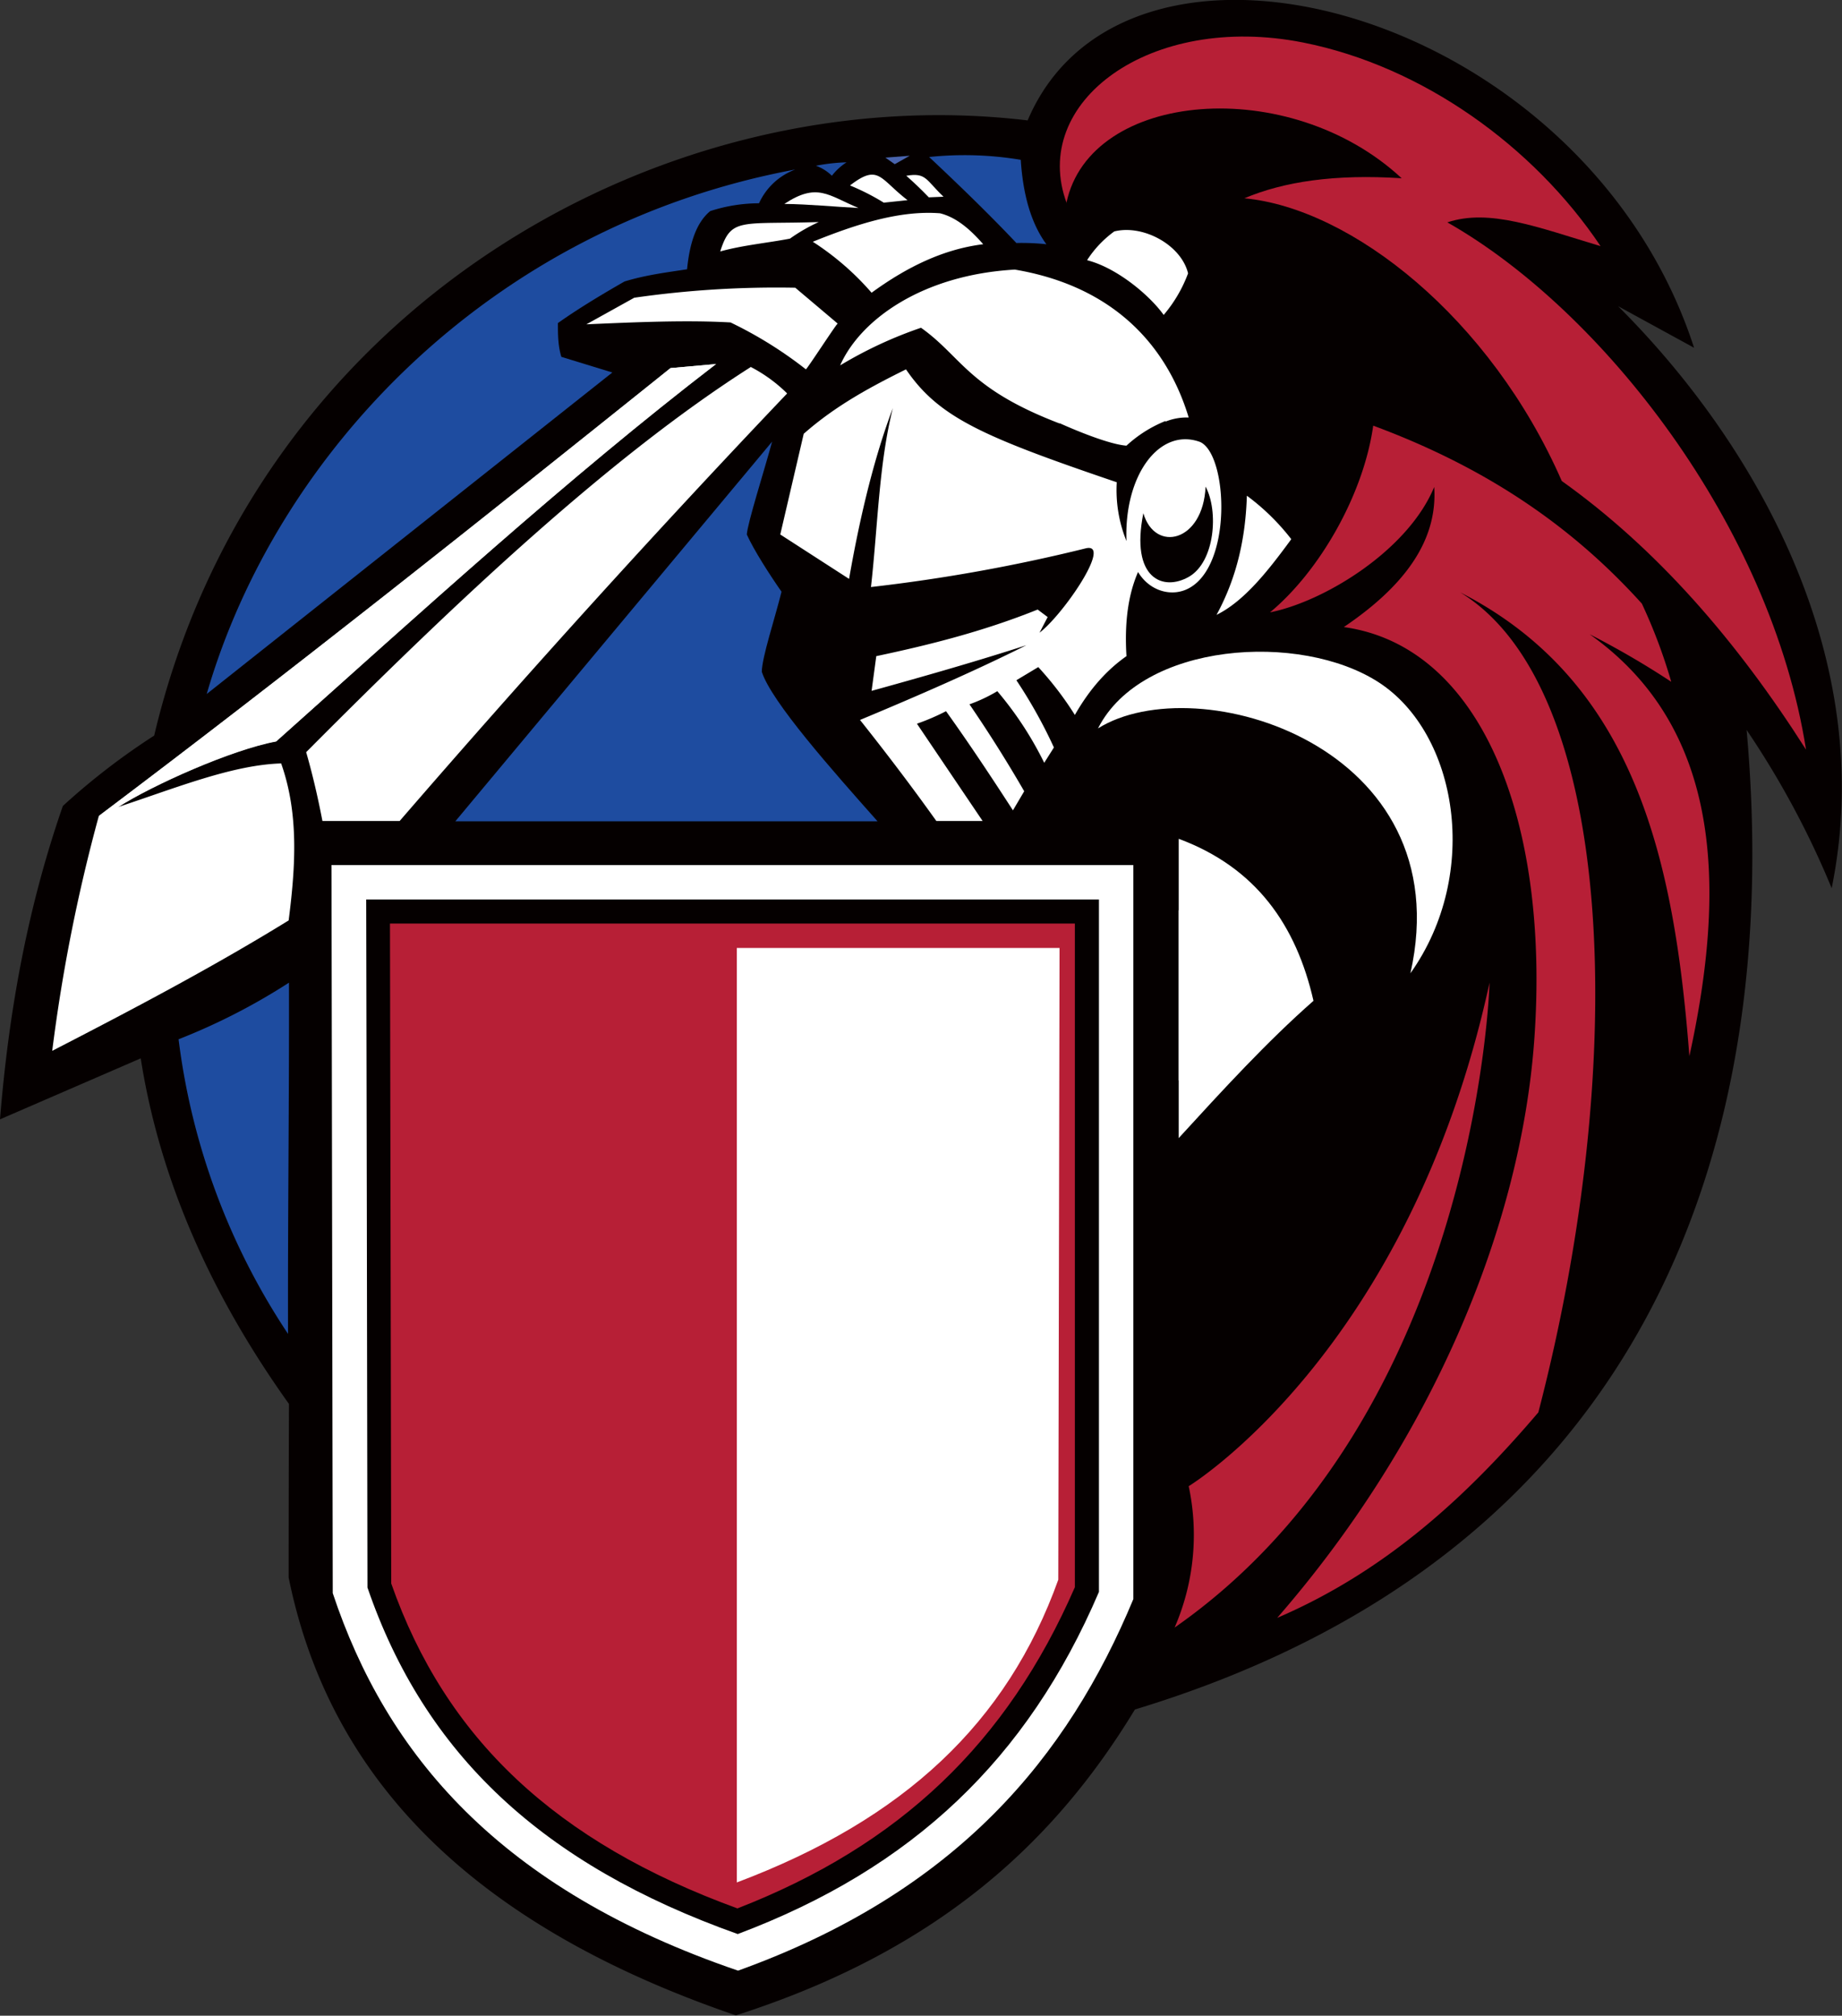 <svg id="Layer_1" data-name="Layer 1" xmlns="http://www.w3.org/2000/svg" viewBox="0 0 589 644.5"><rect x="0" y="0" width="589" height="644.5" fill="#333333" stroke="none"/><title>Knigh390_4c</title><path d="M34.1-283.7C-83-297.7-212.9-223.5-245.2-87a218.1,218.1,0,0,0-29.2,22.5C-286-31.1-291.8,2.3-294.5,35.7l45-19.5c6,38.3,22.1,75.1,47.4,110.5q-.1,27.7-.1,55.5c12.4,61.2,55,109.9,143,140C6.7,301.1,43.4,265.6,68.4,224.4,234.4,174,275.6,40.7,264-88.8a281.7,281.7,0,0,1,27.2,50.6c14.9-73.2-24-141.9-68.3-186.1L247.2-211C212.1-319.3,65.8-358.4,34.1-283.7" transform="translate(294.5 322.2)" style="fill:#050000;fill-rule:evenodd"/><path d="M46.6-257.2c-12-32.3,26.6-61.1,75.6-51.4,38.2,7.6,73.7,33.2,95.1,65.1-20-6-35.5-12.1-49-7.6C217.7-223.1,271.7-154.3,283-82.5c-22.2-34.9-47.8-64.3-78.1-85.9-22.9-52.3-67.3-87.2-101.5-90.4,12.6-5.3,28.8-7.8,50.3-6.4-35.9-33.4-99.7-28.1-107.2,7.9" transform="translate(294.5 322.2)" style="fill:#b71f36;fill-rule:evenodd"/><path d="M7.2-259.3c-5.7-5.4-5.5-7.8-11.9-6.7,2.6,2.3,5,4.6,7.2,6.9l4.7-.2" transform="translate(294.5 322.2)" style="fill:#fff;fill-rule:evenodd"/><path d="M-4.3-258.2c-8.9-6.8-9.2-11.8-18.4-4.7a74,74,0,0,1,10.8,5.5l7.6-.8" transform="translate(294.5 322.2)" style="fill:#fff;fill-rule:evenodd"/><path d="M-20-255.7c-9.8-4.1-13.2-8.2-23.7-1.3,8,.1,15.8.9,23.7,1.3" transform="translate(294.5 322.2)" style="fill:#fff;fill-rule:evenodd"/><path d="M-32.7-251.2c-25,.8-28-1.6-31.5,9.4,7.2-2,15-2.7,22.3-4.1a54.7,54.7,0,0,1,9.2-5.3" transform="translate(294.5 322.2)" style="fill:#fff;fill-rule:evenodd"/><path d="M19.9-244.1c-4.2-4.8-8.6-8.6-13.8-9.9-12.8-1-26.6,3.4-40.7,9.1a87.8,87.8,0,0,1,18.8,16.3c11.1-8.1,22.8-13.9,35.6-15.5" transform="translate(294.5 322.2)" style="fill:#fff;fill-rule:evenodd"/><path d="M77.6-221.5c-4.5-6.3-15-15.1-24.5-17.5a34.4,34.4,0,0,1,8.7-9.2c9.2-2.3,21.4,4.3,23.6,13.4a44.4,44.4,0,0,1-7.8,13.3" transform="translate(294.5 322.2)" style="fill:#fff;fill-rule:evenodd"/><path d="M-26.6-218.7l-13.6-11.5A318.9,318.9,0,0,0-91.7-227l-15.3,8.5c16-.7,32-1.4,46.1-.6a130.8,130.8,0,0,1,24.1,15c.9-.9,9.2-13.7,10.1-14.6" transform="translate(294.5 322.2)" style="fill:#fff;fill-rule:evenodd"/><path d="M-45-151.3l7.5-32.2c10.2-9,21.4-15,32.7-20.6,10.5,15.4,24.5,21.5,67.4,36.1a43.3,43.3,0,0,0,3.1,18.8c-.8-21,10.5-36.4,23.5-31.7,9,3.9,10.6,40.7-4.4,47.2-5,2.2-11.7.5-15.4-5.6-3,6.9-4.4,15.6-3.7,26.9-6,4.2-11.6,10.2-16.5,18.8a104.9,104.9,0,0,0-11.7-15.3l-7,4.2a156,156,0,0,1,12,21.5l-3.1,4.9a110.8,110.8,0,0,0-15-22.9,49.6,49.6,0,0,1-8.9,4.2Q24.8-83.4,33-69.2l-3.6,6.1C22.6-73.6,15.6-84.2,8-94.8a70.7,70.7,0,0,1-9.3,4l21,31.1H4.9C-2.8-70.5-11-81.3-19.5-92c18.7-7.8,36.8-15.7,53.2-23.9-15.1,4.9-31.8,9.7-49.5,14.6l1.5-11.1c17-3.6,34.2-7.9,51.6-14.9l3.2,2.4-2.6,5c7.6-5.8,23.3-28.8,14.9-27A541,541,0,0,1-16-134.5c2.2-19.4,2.5-39.3,7-57.2-6.9,18.2-11.3,39.1-14,54.6l-22-14.2" transform="translate(294.5 322.2)" style="fill:#fff;fill-rule:evenodd"/><path d="M71.1-158.1c3.7,12.7,19.1,9.3,19.9-8.5,4.2,7.8,3,24-5.3,28.8s-18.8.6-14.6-20.3" transform="translate(294.5 322.2)" style="fill:#050000;fill-rule:evenodd"/><path d="M-65.5-205.8l-14.6,1.3C-141-155.7-201.9-107.2-262.9-61.3a539.1,539.1,0,0,0-14.9,75.1c25.6-13.2,51.1-26.6,75.6-41.7,2.2-17.2,3.3-34.1-2.4-50.2-15.7.5-33.5,7.8-52.3,14,11.2-7.2,36.6-18.5,50.7-21.1,46.6-41.6,93.3-84.3,140.7-120.7" transform="translate(294.5 322.2)" style="fill:#fff;fill-rule:evenodd"/><path d="M-54.5-204.8c-44.3,28.2-92.6,73.3-142.1,123.1,2.1,7.3,3.8,14.7,5.2,22h24.7q62-71.7,123.9-136.7a47.9,47.9,0,0,0-11.7-8.5" transform="translate(294.5 322.2)" style="fill:#fff;fill-rule:evenodd"/><path d="M104.2-163.7c-.4,13-3,25.8-9.7,38.1,8.9-4.4,16.5-14.1,23.9-24.2a72.2,72.2,0,0,0-14.2-13.9" transform="translate(294.5 322.2)" style="fill:#fff;fill-rule:evenodd"/><path d="M111.6-126.4c15.8-13.1,29.9-37.6,33-59.7,38.9,14.4,65.5,34.3,85.9,56.9a171.4,171.4,0,0,1,9.4,25,271.8,271.8,0,0,0-26.1-15.2c42.2,29.9,43.8,80.6,31.9,134.9-4.8-62.2-17.1-119.6-73.3-148.3,49.8,30.4,54.3,149.6,25,262.2-22.9,26.9-48.8,50.8-83.5,65.7C163.6,138,191.8,69.9,196.1,10.3c5-69.4-16.5-125.8-60.9-132,18.8-12.7,30.1-27.2,28.9-44.8-8.3,20.2-35,36.6-52.5,40.1" transform="translate(294.5 322.2)" style="fill:#b71f36;fill-rule:evenodd"/><path d="M56.6-89.3c14-27.6,64.7-31,89.8-14.7s32.8,61,10.1,93c16.3-72.8-68.3-98.1-99.9-78.3" transform="translate(294.5 322.2)" style="fill:#fff;fill-rule:evenodd"/><path d="M82.4-54V41.7c14.1-15.4,28.2-30.8,43.1-43.9C120-26.3,107.2-44.8,82.4-54" transform="translate(294.5 322.2)" style="fill:#fff;fill-rule:evenodd"/><path d="M31.9-271.1A109.2,109.2,0,0,0,2.6-272c9.8,9.2,19.2,18.3,27.9,27.5a72.7,72.7,0,0,1,9.6.4C35.1-250.9,32.6-260.2,31.9-271.1Z" transform="translate(294.5 322.2)" style="fill:#1e4ca0;fill-rule:evenodd"/><path d="M-8.4-269.7l4.8-2.7-7.8.6Z" transform="translate(294.5 322.2)" style="fill:#4964ae;fill-rule:evenodd"/><path d="M-23.8-270.3a59.6,59.6,0,0,0-9.8,1.1,13.9,13.9,0,0,1,5.1,3.2A18.9,18.9,0,0,1-23.8-270.3Z" transform="translate(294.5 322.2)" style="fill:#1e4ca0;fill-rule:evenodd"/><path d="M-115-208.1c-1.1-3.6-1.1-7.2-1.1-10.8,6.2-4.4,13.6-8.9,21.3-13.3,6.9-2.1,13.5-2.9,20-3.9.8-8.2,2.9-14.9,7.4-18.6a50.6,50.6,0,0,1,15.6-2.5A20.7,20.7,0,0,1-40.2-268c-97.2,18.1-165.8,90.4-188.2,167.7L-98.7-203.1Z" transform="translate(294.5 322.2)" style="fill:#1e4ca0;fill-rule:evenodd"/><path d="M-44.6-133c-3.7-5.3-8.8-13.2-11.1-18.3.3-3.9,5.4-19.8,8.1-29.7L-148.9-59.6h135c-14.3-16.1-34-38.3-37-47.8C-50.9-111.9-46.7-124.5-44.6-133Z" transform="translate(294.5 322.2)" style="fill:#1e4ca0;fill-rule:evenodd"/><path d="M-202.4,104.3c-.1-37.4.4-74.9.3-112.3a199,199,0,0,1-35.3,18.1A218.7,218.7,0,0,0-202.4,104.3Z" transform="translate(294.5 322.2)" style="fill:#1e4ca0;fill-rule:evenodd"/><path d="M-188.4-45.6H67.9V189.1c-21,50.5-56.4,93.6-126.4,118.8-76.4-26.1-112.5-69.3-129.6-120.7q-.2-116.4-.4-232.8" transform="translate(294.5 322.2)" style="fill:#fff;fill-rule:evenodd"/><path d="M-177,185.4c18.3,53.3,56,88.6,118.4,110.8,55.8-21,92.6-55.9,115.5-109.4V-34.6H-177.4l.2,99.7Z" transform="translate(294.5 322.2)" style="fill:#050000;fill-rule:evenodd"/><path d="M-58.7,288c-58.1-21.2-93.3-54.3-110.7-103.9l-.4-211H49.2V185.3C27.5,235.1-6.8,267.8-58.7,288Z" transform="translate(294.5 322.2)" style="fill:#b71f36;fill-rule:evenodd"/><path d="M-3.7-190.7s8.9,18.3,60.2,27c-1.8,10.4-2.1,12.2-2.1,12.2s-29.8,9.2-62.1,11.4C-4.9-186-3.7-190.7-3.7-190.7Z" transform="translate(294.5 322.2)" style="fill:#fff;fill-rule:evenodd"/><path d="M-4.6-95s39.1-17.4,46.4-24,14.7-19.8,14.7-19.8l7.5,4.2a103.5,103.5,0,0,0-1.5,20.8A66.4,66.4,0,0,0,50.3-98.7L40-112.6S17.8-97.6-2.2-92.3Z" transform="translate(294.5 322.2)" style="fill:#fff;fill-rule:evenodd"/><path d="M-9.5-105.7V-111a285.8,285.8,0,0,0,45-13C20.6-114.7-9.5-105.7-9.5-105.7Z" transform="translate(294.5 322.2)" style="fill:#fff;fill-rule:evenodd"/><path d="M72.4-162s2.3-13.3,9.4-15.6,7.9,8.5,7.9,8.5-1.3,10.2-7.9,13.6S72.4-162,72.4-162Z" transform="translate(294.5 322.2)" style="fill:#fff;fill-rule:evenodd"/><path d="M27.9-197.8l16.4,10.9s14.6,6.7,21.4,7.2a40.8,40.8,0,0,1,12.5-7.9v-10.3L60.6-220.7l-19.3-9.5-5.9-.9-3.9,15.3Z" transform="translate(294.5 322.2)" style="fill:#fff;fill-rule:evenodd"/><path d="M-25.8-205.5C-19.3-220,.4-234.3,30-236c30.8,5.2,48.4,23.5,55.6,47.3a18,18,0,0,0-7.4,1.3C73-203.7,61.6-222.8,38.6-229c9.5,5.4,10.2,33,5.7,42.2C15-198,13-208.2,0-217.4a133.7,133.7,0,0,0-25.8,12" transform="translate(294.5 322.2)" style="fill:#fff;fill-rule:evenodd"/><path d="M76.2-100.3s28.7-18.1,67.7,0c27.5,15,19.8,61.7,19.8,61.7S157.7-103.5,76.2-100.3Z" transform="translate(294.5 322.2)" style="fill:#fff;fill-rule:evenodd"/><path d="M82.4,23.3,115.1-11c-7.4-22.3-21.7-31.9-21.7-31.9L82.4-31.1Z" transform="translate(294.5 322.2)" style="fill:#fff;fill-rule:evenodd"/><path d="M-256.9-64h0c11.2-7.2,36.6-18.5,50.7-21.1,46.6-41.6,93.3-84.3,140.7-120.7l-14.6,1.3C-141-155.7-201.9-107.2-262.9-61.3Z" transform="translate(294.5 322.2)" style="fill:#fff"/><path d="M-58.9-19.1H44.3l-.4,202C27.5,228.6-5.3,259.5-58.9,279.7Z" transform="translate(294.5 322.2)" style="fill:#fff;fill-rule:evenodd"/><path d="M-42.7-228.6l-16.7,8s-9.7-2-41.1,0l9.4-5.1S-57.7-229-42.7-228.6Z" transform="translate(294.5 322.2)" style="fill:#fff;fill-rule:evenodd"/><path d="M181.8-8S178.1,130.5,81.1,198.2A74.5,74.5,0,0,0,85.6,153S156.1,110.1,181.8-8Z" transform="translate(294.5 322.2)" style="fill:#b71f36;fill-rule:evenodd"/></svg>